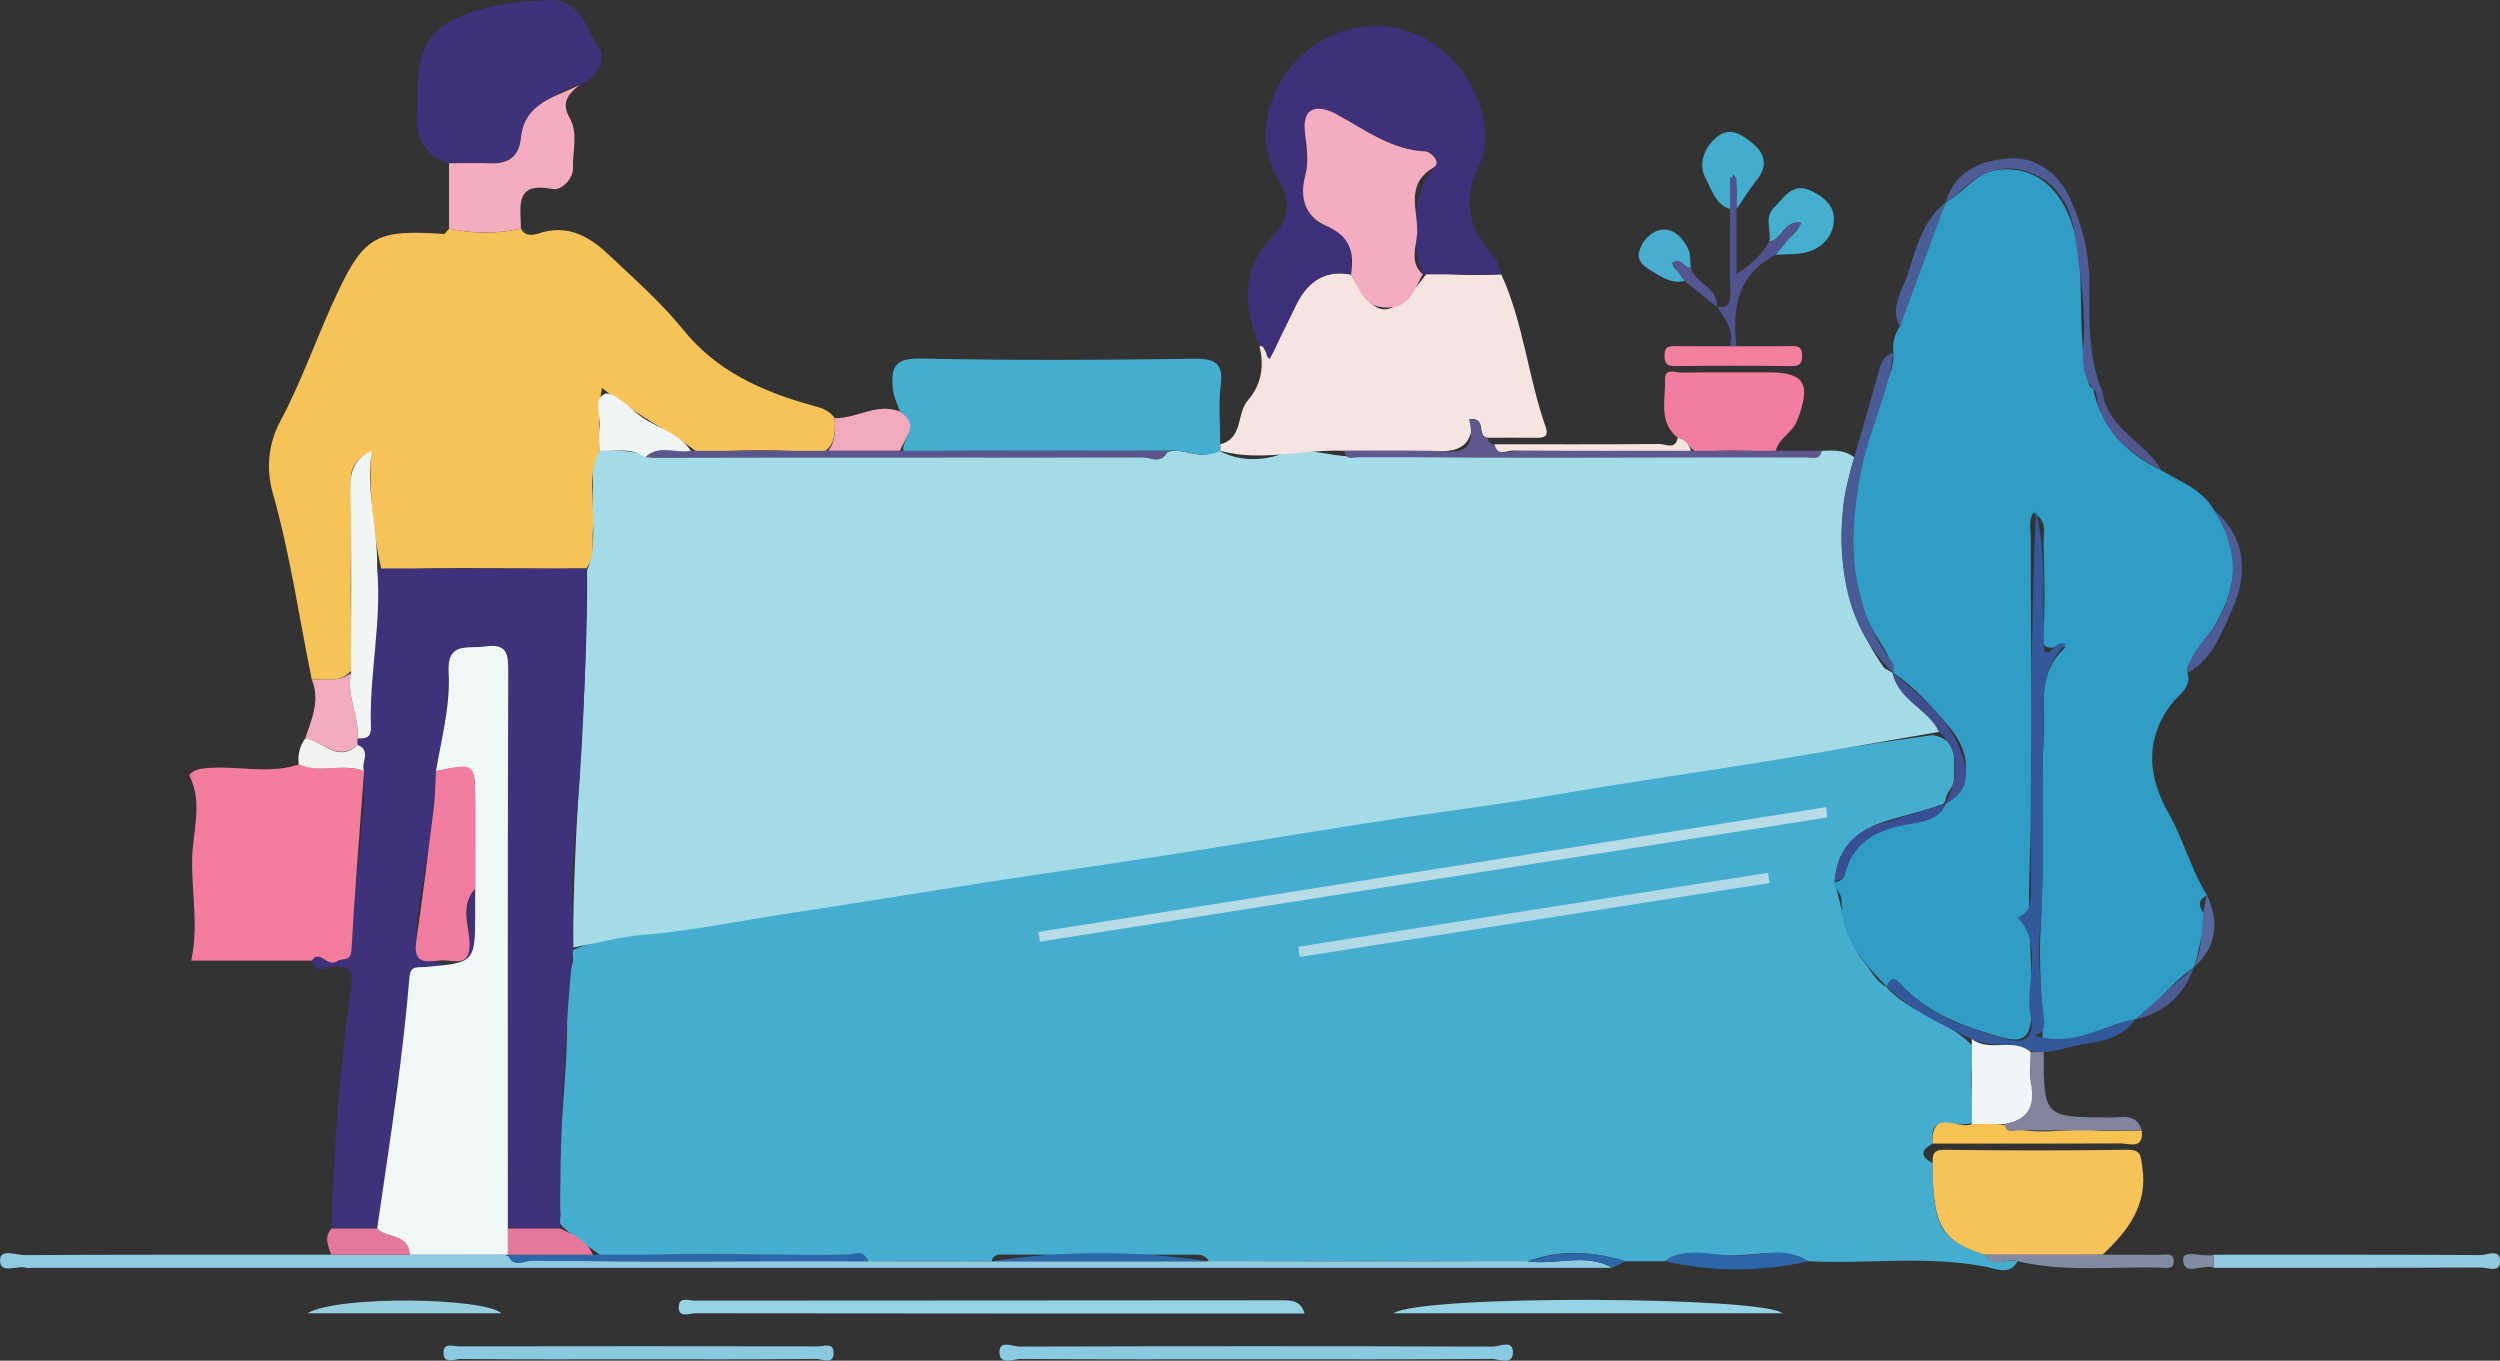 <?xml version="1.0" encoding="utf-8"?>
<!-- Generator: Adobe Illustrator 16.0.2, SVG Export Plug-In . SVG Version: 6.00 Build 0)  -->
<!DOCTYPE svg PUBLIC "-//W3C//DTD SVG 1.1//EN" "http://www.w3.org/Graphics/SVG/1.1/DTD/svg11.dtd">
<svg version="1.1" id="Layer_1" xmlns="http://www.w3.org/2000/svg" xmlns:xlink="http://www.w3.org/1999/xlink" x="0px" y="0px"
	 width="382.515px" height="208.192px" viewBox="0 0 382.515 208.192" enable-background="new 0 0 382.515 208.192"
	 xml:space="preserve">
<rect x="0" y="0" width="382.515" height="208.192" fill="#333333" stroke="none"/>
<g>
	<path fill-rule="evenodd" clip-rule="evenodd" fill="#45AED0" d="M254.705,192.977c-2,0-4,0-6,0
		c-5.226-1.592-10.428-1.881-15.591,0.273c-16.03-0.508-32.058-0.336-48.085-0.088c-0.433-1.176-1.403-1.195-2.441-1.195
		c-9.801-0.001-19.603,0.045-29.404-0.021c-0.744-0.006-1.257,0.24-1.443,1c-6.304,0.127-12.611-0.1-18.915,0.115
		c-0.205-0.719-0.694-1.119-1.428-1.105c-13.087,0.262-26.183-0.423-39.262,0.363c-2.207-1.887-4.924-3.145-6.784-5.467
		c0.171-0.289,0.425-0.591,0.404-0.882c-0.826-11.65,1.701-23.219,0.854-34.849c-0.15-2.063,1.768-3.619,0.805-5.65
		c5.645-2.6,11.866-2.288,17.799-3.42c12.092-2.307,24.308-3.949,36.473-5.819c13.656-2.1,27.307-4.274,40.979-6.286
		c11.916-1.754,23.786-3.838,35.694-5.621c13.545-2.03,27.051-4.299,40.598-6.293c12.265-1.805,24.488-3.879,36.763-5.555
		c4.124,0.709,3.138,4.054,3.302,6.684c0.066,1.064-1.143,1.893-1.312,3.035c-0.036,0.543-0.32,0.867-0.853,0.973
		c-2.871,1.053-5.88,1.631-8.774,2.611c-4.426,1.498-7.073,4.369-7.371,9.161c1.214,4.271,1.57,8.804,4.657,12.462
		c1.025,1.217,1.656,2.758,3.18,3.54c3.712,4.232,9.727,5.134,13.476,9.317c-0.685,3.858-0.21,7.735-0.253,11.604
		c-1.271,0.223-2.569,0.225-3.821,0.08c-2.649-0.305-2.262,1.463-2.247,3.033c-1.879,1-1.879,2,0,3
		c0,9.685,1.219,11.821,7.974,13.982c1.308,2.16,3.391,0.482,5.026,1.018c-1.182,2.211-3.364,1.146-4.71,0.877
		c-9.073-1.805-18.206-0.424-27.29-0.877c-4.087-2.293-8.493-0.721-12.728-0.879C260.926,191.985,257.61,190.907,254.705,192.977z"
		/>
	<path fill-rule="evenodd" clip-rule="evenodd" fill="#A5DBE7" d="M296.705,111.977c-7.759,1.332-15.512,2.703-23.278,3.99
		c-12.189,2.02-24.429,3.714-36.61,5.82c-7.169,1.238-14.482,2.174-21.724,3.249c-12.059,1.792-24.087,3.864-36.125,5.74
		c-9.413,1.466-18.884,2.793-28.312,4.261c-9.855,1.534-19.713,3.16-29.563,4.648c-7.541,1.139-15.052,2.715-22.691,3.354
		c-3.595,0.3-7.133,1.271-10.698,1.938c-0.071-19.268,2.311-38.445,2.121-57.715c1.585-3.938,0.644-8.061,0.864-12.1
		c0.115-2.09-0.342-4.256,0.979-6.15c2.704-0.13,5.396-0.172,7.94,0.998c25.395-0.082,50.787-0.007,76.178-0.021
		c0.653,0,1.296,0.197,1.867-0.25c2.617-2.214,5.925,1.316,8.533-1.012c3.042,1.942,6.937,1.773,9.583,0.844
		c4.07-1.429,7.472,0.306,11.165,0.262c23.115,0.314,46.22,0.063,69.326,0.132c0.916,0.003,2.066,0.413,2.443-0.989
		c1.745-0.059,3.508-0.205,5,1c-3.488,11.469-2.479,22.295,4.61,32.246c0.425,0.231,0.85,0.476,1.266,0.724
		C290.469,107.122,295.009,108.428,296.705,111.977z"/>
	<path fill-rule="evenodd" clip-rule="evenodd" fill="#2F9DC6" d="M288.705,150.977c-3.563-3.664-7.102-7.418-6.922-12.975
		c0.044-1.357-1.059-1.918-1.078-3.025c0.725-0.078,1.389-0.544,1.526-1.109c1.323-5.427,5.454-7.15,10.305-7.873
		c2.171-0.324,4.126-0.844,5.169-3.018c4.006-3.32,4.222-7.586,0.105-12.279c-2.445-2.789-4.935-5.643-8.105-7.721
		c-0.453-3.277-2.994-5.524-4.105-8.57c-4.287-11.75-1.187-22.836,2.332-33.946c0.679-2.143,1.925-4.117,1.773-6.484
		c-0.179-1.461,0.132-2.8,1-4c2.119-6.412,4.219-12.832,7-19c2.777-1.551,4.628-4.618,8.119-4.998
		c6.569-0.715,10.899,4.285,12.047,11.887c1.054,6.982-0.101,14.082,1.737,20.945c0.076,0.282,0.313,0.494,0.637,0.652
		c1.287,6.006,5.066,9.935,10.46,12.514c2.876,1.721,6.195,2.85,8,6c5.878,8.363,2.177,15.5-2.957,22.387
		c-0.628,0.844-1.172,1.547-1.043,2.613c0.69,2.176-1.4,3.392-2.268,4.495c-4.437,5.649-3.734,11.495-0.643,16.937
		c2.318,4.08,3.424,8.634,5.91,12.568c-2.731,1.417,0.507,3.049-0.129,4.357c-1.034,2.131-1.065,4.484-1.871,6.643
		c-3.349,2.273-5.662,5.713-9,8c-4.752,0.838-9.021,4.032-14.176,2.832c-0.044-5.627-0.633-11.465-0.293-16.987
		c0.604-9.806-0.016-19.573,0.465-29.341c0.225-4.568-1.13-9.467,3.403-13.512c-1.685-0.24-3.775,1.193-3.505-1.882
		c0.405-4.63,0.161-9.323,0.073-13.988c-0.028-1.522,0.709-3.362-1.567-4.659c-0.742,1.216-0.381,2.51-0.383,3.67
		c-0.025,17.33,0.384,34.676-0.213,51.986c-0.242,7.025,0.497,13.968,0.326,20.964c-0.099,4.022-1.585,4.509-4.811,3.593
		c-5.438-1.543-10.66-3.463-14.776-7.594C290.542,150.35,289.611,148.92,288.705,150.977z"/>
	<path fill-rule="evenodd" clip-rule="evenodd" fill="#F6C359" d="M91.705,68.977c-1.949,3.854-0.66,7.98-0.978,11.97
		c-0.164,2.05,0.324,4.187-1.022,6.03c-10.442,0.209-20.894-0.43-31.326,0.341c-1.292-5.843-1.886-11.768-1.638-18.162
		c-2.266,1.079-3.107,2.315-3.058,4.331c0.235,9.579-0.368,19.168,0.339,28.74c-1.608,2.373-4.075,1.658-6.317,1.75
		c-1.946-9.529-3.308-19.178-5.973-28.559c-1.065-3.748-0.647-7.582,1.112-10.878c3.435-6.433,5.749-13.33,8.854-19.879
		c4.094-8.634,6.065-9.551,16.206-8.864c0.248,0.017,0.533-0.535,0.801-0.821c3.667,0.827,7.333,0.827,11,0
		c0.821,1.661,2.824,0.68,3.343,0.547c4.368-1.12,7.452,0.953,10.274,3.622c3.864,3.654,7.902,7.211,11.229,11.325
		c5.089,6.293,11.888,9.334,19.292,11.448c1.517,0.433,2.937,0.677,3.863,2.058c0.091,2.022,0.212,4.055-1.853,5.329
		c-6.333-0.537-12.663-0.558-18.989,0.014c-4.495-3.451-9.66-5.873-14.774-9.976C91.443,62.979,91.819,66.003,91.705,68.977z"/>
	<path fill-rule="evenodd" clip-rule="evenodd" fill="#3E327A" d="M57.705,86.977c10.667,0,21.333,0,32,0
		c0.072,14.541-0.548,29.045-1.938,43.529c-0.459,4.781-0.065,9.645-0.062,14.471c-1.403,14.299-2.043,28.633-2,43
		c-2.759-0.221-5.573,0.487-8.29-0.482c0.658-5.64,0.25-11.297,0.265-16.943c0.06-22.484-0.054-44.971,0.11-67.455
		c0.024-3.311-0.815-4.334-4.109-4.209c-3.045,0.115-4.985,0.352-5.082,4.229c-0.121,4.865-0.629,9.766-1.887,14.522
		c-0.205,7.327-1.485,14.524-2.771,21.714c-0.208,1.164-0.204,2.293-0.223,3.436c-0.06,3.611,3.943,5.916,7.219,4.197
		c1.185-0.621,0.588-1.729,0.776-2.629c0.578-2.76-1.296-5.811,1-8.361c-0.003,1.332,0.03,2.665-0.018,3.995
		c-0.089,2.478,0.978,5.532-0.405,7.278c-1.487,1.879-4.656,0.45-7.075,0.694c-1.116,0.112-2.45-0.296-2.496,1.536
		c-0.145,5.723-1.234,11.34-2.059,16.977c-1.035,7.072-1.453,14.223-2.792,21.252c-2.372,0.543-4.778,0.111-7.164,0.25
		c0.367-12.367,1.31-24.687,3.015-36.943c0.293-2.107-0.043-3.455-2.761-3.149c-0.981,0.11-2.708,1.192-3.254-0.907
		c1.292-1.453,2.464,0.651,3.917,0.101c1.151-0.437,2.08-0.366,2.119-2.012c0.209-8.851,2.042-17.585,1.964-26.46
		c-0.497-1.516,1.057-3.452-0.954-4.66c-0.035-0.646,0.243-1.103,0.833-1.369c0.856,0.113,1.143-0.377,1.126-1.113
		C56.518,103.28,58.411,95.18,57.705,86.977z"/>
	<path fill-rule="evenodd" clip-rule="evenodd" fill="#F5E4E0" d="M205.705,68.977c-6.333-0.285-12.667,1.743-19,0
		c0-0.333,0-0.667,0-1c3.551-0.89,2.452-4.704,4.236-6.743c2.076-2.373,2.521-5.216,1.764-8.257
		c0.873-0.864,1.127,3.512,2.399,0.238c0.834-2.146,2.078-4.134,3.054-6.234c1.702-3.659,4.299-5.776,8.589-4.962
		c3.793,7.167,6.107,7.098,11.694-0.346c3.75,0.376,7.501,0.537,11.263,0.305c3.41,7.458,4.098,15.709,6.8,23.373
		c0.508,1.439-0.257,1.646-1.429,1.632c-2.457-0.031-4.914-0.007-7.371-0.005c-1.79-0.142-0.24-2.625-2.42-2.895
		c0.075,5.614-3.888,5.008-7.658,4.917C213.655,68.901,209.679,68.977,205.705,68.977z"/>
	<path fill-rule="evenodd" clip-rule="evenodd" fill="#3E317A" d="M229.705,41.977c-4,0-8,0-12,0
		c-1.921-4.682-1.399-12.634,1.196-15.682c1.65-1.938,0.214-3.094-1.152-3.19c-4.776-0.336-8.453-2.866-12.369-5.17
		c-4.212-2.479-5.664-1.436-5.671,3.532c-0.003,1.829,0.354,3.752-0.049,5.469c-0.864,3.683,0.292,6.792,3.536,7.811
		c4.306,1.353,3.406,4.33,3.51,7.231c-4.392-0.817-6.919,1.461-8.641,5.152c-1.212,2.6-2.495,5.167-3.756,7.771
		c-0.969-0.255-0.125-2.083-1.603-1.922c-2.534-6.27-2.95-11.987,2.521-17.37c1.641-1.614,2.387-4.95,0.528-7.885
		c-5.233-8.262,0.131-18.873,8.005-22.288c8.78-3.809,18.187,0.162,22.174,9.359c1.51,3.481,1.766,7.715,0.434,10.4
		c-2.868,5.779-1.477,9.932,2.263,14.222C229.207,40.078,229.357,41.113,229.705,41.977z"/>
	<path fill-rule="evenodd" clip-rule="evenodd" fill="#F47D9E" d="M55.705,117.977c-0.666,9.122-1.412,18.24-1.933,27.371
		c-0.109,1.912-1.429,1.174-2.163,1.713c-1.485,1.091-2.622-1.899-3.904-0.084c-6.149,0-12.299,0-18.45,0
		c1.15-5.105,0.078-10.291,0.137-15.406c0.049-4.186,1.714-8.66-0.407-12.873c-0.094-0.188,0.657-0.947,1.989-1.109
		c4.927-0.603,9.917,0.987,14.73-0.611C48.941,118.28,52.457,116.788,55.705,117.977z"/>
	<path fill-rule="evenodd" clip-rule="evenodd" fill="#44AED0" d="M186.705,67.977c0,0.333,0,0.667,0,1
		c-2.667,1.477-5.333-0.332-8,0c-12.98,0.047-25.962-0.095-38.931,0.071c-2.092,0.658-1.685-0.693-1.196-1.691
		c0.858-1.755,0.957-3.224-0.873-4.38c-0.402-1.175-0.962-2.206-1.103-3.573c-0.376-3.649,0.687-4.621,4.487-4.541
		c13.777,0.29,27.565,0.229,41.345,0.03c3.282-0.048,4.807,0.421,4.345,4.126C186.411,61.962,186.705,64.987,186.705,67.977z"/>
	<path fill-rule="evenodd" clip-rule="evenodd" fill="#3E327A" d="M68.705,24.977c-3.854-1.08-5.16-4.162-4.912-7.568
		c0.397-5.448-1.019-11.399,6.208-14.678c4.702-2.134,9.248-2.5,14.032-2.722c4.795-0.223,5.613,4.42,7.546,7.17
		c1.306,1.858-0.117,4.714-2.875,5.799c-3.366,0.517-8.563,5.072-8.976,8.021c-0.382,2.735-1.815,4.051-4.585,3.988
		C72.999,24.938,70.851,24.977,68.705,24.977z"/>
	<path fill-rule="evenodd" clip-rule="evenodd" fill="#F6C35A" d="M303.705,191.977c-6.627-2.029-8-4.433-8-14
		c-0.02-1.246,0.038-2.076,1.834-2.053c9.293,0.121,18.589,0.139,27.88-0.006c2.193-0.035,2.107,0.9,2.361,2.574
		c0.896,5.896-2.194,9.83-6.075,13.484C315.705,191.977,309.705,191.977,303.705,191.977z"/>
	<path fill-rule="evenodd" clip-rule="evenodd" fill="#8ECAE0" d="M184.705,192.977c16.333,0,32.667,0,49,0
		c4.308,0.662,8.82-1.33,13,1c-80.585,0-161.171,0-241.756,0c-0.333,0-0.689,0.076-0.995-0.014c-1.377-0.41-3.937,1.092-3.953-1.139
		c-0.013-1.847,2.474-0.777,3.752-0.785c15.65-0.097,31.301-0.063,46.952-0.063c3.917,0,7.835,0,11.752,0
		c4.798,0.006,9.597-0.014,14.4,0.01c0.662,0.002,1.187,0.268,1.58,0.799c18.09,0.424,36.18,0.078,54.268,0.191
		c6.333,0,12.667,0,19,0C162.705,192.977,173.705,192.977,184.705,192.977z"/>
	<path fill-rule="evenodd" clip-rule="evenodd" fill="#F37D9E" d="M256.705,66.977c-3.002-2.405-1.837-5.772-1.953-8.804
		c-0.078-2.006,1.63-1.142,2.556-1.159c4.456-0.083,8.915-0.037,13.372-0.038c5.536,0,6.432,1.877,4.314,7.329
		c-0.771,1.984-2.839,2.693-3.289,4.671c-3.907,0.198-7.836-0.397-11.727,0.328C258.551,69.001,258.175,67.219,256.705,66.977z"/>
	<path fill-rule="evenodd" clip-rule="evenodd" fill="#34599B" d="M288.705,150.977c0.747-2.162,1.687-0.844,2.414-0.058
		c4.147,4.478,9.739,6.257,15.284,7.935c2.253,0.682,5.177,0.836,4.315-3.322c-1.038-5.008,2.163-10.582-2.017-15.178
		c2.053-0.754,2.037-2.396,2.033-4.229c-0.049-19.306-0.03-38.612,0.758-57.976c1.781,6.992,0.861,14.195,1.321,21.497
		c1.22,0.828,1.389-1.82,3.283-1.103c-4.454,4.172-3.18,9.479-3.423,14.537c-0.466,9.689,0.353,19.371-0.547,29.121
		c-0.367,3.982,0.078,8.699,0.545,13.055c0.116,1.082,0.597,2.42-1.361,3.18c5.927,1.879,10.447-1.588,15.394-2.459
		c-1.901,2.838-5.154,3.357-8,3.809c-2.02,0.32-3.953,1.077-6,1.191c-0.779-0.004-1.566,0.056-2.305-0.285
		c-2.735-1.4-5.964-0.299-8.695-1.715C297.069,156.801,292.447,154.604,288.705,150.977z"/>
	<path fill-rule="evenodd" clip-rule="evenodd" fill="#F4ACBF" d="M68.705,24.977c2.151-0.001,4.304-0.054,6.453,0.01
		c2.735,0.081,4.269-1.125,4.548-3.891c0.546-5.414,5.278-6.21,8.999-8.119c-1.635,1.305-2.929,2.646-1.583,4.978
		c1.404,2.433,0.452,5.159,0.549,7.729c0.063,1.651-1.743,3.506-3.129,3.232c-5.94-1.172-4.842,2.782-4.837,6.062
		c-3.667,0.808-7.333,0.808-11,0C68.705,31.643,68.705,28.31,68.705,24.977z"/>
	<path fill-rule="evenodd" clip-rule="evenodd" fill="#95D2E3" d="M199.608,200.977c-31.072,0-62.142,0.008-93.211-0.039
		c-0.906-0.002-2.701,0.881-2.53-1.156c0.118-1.396,1.575-0.779,2.431-0.779c29.923-0.029,59.847-0.014,89.77-0.053
		C197.678,198.948,199.035,199.016,199.608,200.977z"/>
	<path fill-rule="evenodd" clip-rule="evenodd" fill="#89CAE0" d="M192.216,207.977c-11.993,0-23.985,0.031-35.977-0.053
		c-1.123-0.008-3.177,0.98-3.312-0.822c-0.167-2.23,2.015-1.063,3.04-1.066c24.15-0.076,48.302-0.076,72.452,0.002
		c1.029,0.002,3.205-1.18,3.063,1.045c-0.116,1.844-2.178,0.832-3.291,0.84C216.2,208.008,204.208,207.977,192.216,207.977z"/>
	<path fill-rule="evenodd" clip-rule="evenodd" fill="#89CAE0" d="M97.447,207.977c-8.992,0-17.985,0.031-26.977-0.047
		c-0.903-0.008-2.688,0.949-2.607-1.084c0.058-1.467,1.527-0.842,2.373-0.842c18.318-0.033,36.636-0.033,54.954,0
		c0.843,0,2.311-0.627,2.358,0.857c0.065,2.059-1.735,1.057-2.625,1.064C115.765,208.01,106.606,207.977,97.447,207.977z"/>
	<path fill-rule="evenodd" clip-rule="evenodd" fill="#95D2E3" d="M213.205,200.938c4.454-2.893,56.64-2.568,59.529,0
		C253.019,200.938,233.45,200.938,213.205,200.938z"/>
	<path fill-rule="evenodd" clip-rule="evenodd" fill="#94CAE1" d="M338.705,191.977c13.62,0,27.241-0.029,40.861,0.057
		c1.004,0.008,3.133-1.121,2.937,1.182c-0.131,1.529-1.936,0.717-2.937,0.721c-13.62,0.061-27.241,0.041-40.861,0.041
		C338.705,193.309,338.705,192.643,338.705,191.977z"/>
	<path fill-rule="evenodd" clip-rule="evenodd" fill="#5E588D" d="M258.705,68.977c4.333,0,8.667,0,13,0c2.333,0,4.667,0,7,0
		c-0.236,1.564-1.399,0.979-2.296,0.979c-22.803,0.003-45.605,0.003-68.408,0c-0.897,0-2.06,0.584-2.296-0.979
		c4.162,0,8.324,0.051,12.484-0.016c3.452-0.055,8.119,1.568,6.583-4.854c3.05-0.257,0.79,2.961,2.932,2.87
		c-0.016,0.682,0.317,1.016,1,1c0.884,1.914,2.598,0.931,3.876,0.946C241.288,69.026,249.997,68.977,258.705,68.977z"/>
	<path fill-rule="evenodd" clip-rule="evenodd" fill="#495B95" d="M289.705,53.977c-0.815,6.532-3.972,12.4-5.116,18.901
		c-1.811,10.289-1.63,19.953,5.063,28.627c0.243,0.315,0.045,0.974,0.053,1.473c-7.384-7.123-8.513-16.155-7.664-25.699
		c0.219-2.463,1.092-4.869,1.664-7.301c1.309-4.551,2.645-9.095,3.909-13.658C287.94,55.141,288.471,54.279,289.705,53.977z"/>
	<path fill-rule="evenodd" clip-rule="evenodd" fill="#F6C252" d="M295.705,174.977c-0.293-5.586,4-2,6-3
		c1.781,0.09,3.581-0.217,5.347,0.243c4.347,1.743,8.868,0.358,13.295,0.721c2.438,0.2,4.904,0.036,7.358,0.036
		c0.302,2.973-1.919,1.965-3.296,1.973C314.841,175.002,305.273,174.977,295.705,174.977z"/>
	<path fill-rule="evenodd" clip-rule="evenodd" fill="#43ACCF" d="M264.705,31.977c-2.282-0.694-2.844-3.064-3.73-4.684
		c-1.084-1.98-0.41-4.531,1.626-6.258c2.064-1.751,3.755-0.502,5.337,0.72c2.077,1.604,2.678,3.51,0.844,5.803
		c-1.119,1.398-2.057,2.941-3.076,4.419c-0.176-1.599,0.354-3.247-0.445-5.289C264.352,28.663,264.87,30.366,264.705,31.977z"/>
	<path fill-rule="evenodd" clip-rule="evenodd" fill="#4E5B95" d="M320.705,59.977c-1.906-1.921-2.193-4.377-1.968-6.847
		c0.51-5.565-0.467-11.037-1.127-16.489c-0.541-4.471-2.488-8.653-7.181-10.317c-4.216-1.495-7.793,0.188-10.829,3.235
		c-0.552,0.553-1.26,0.95-1.896,1.418c1.357-4.981,5.772-6.497,9.782-6.748c3.923-0.246,7.483,2.184,9.312,6.264
		c1.9,4.243,2.955,8.642,2.901,13.29c-0.064,5.491-0.179,10.983,2.005,16.194C321.372,59.977,321.038,59.977,320.705,59.977z"/>
	<path fill-rule="evenodd" clip-rule="evenodd" fill="#45AFD0" d="M270.705,36.977c0.359-1.708-0.811-3.633,0.693-5.17
		c1.46-1.492,2.801-3.729,5.24-2.8c1.897,0.722,3.969,2.193,3.965,4.463c-0.003,2.472-1.634,4.413-4.1,5.101
		c-1.52,0.423-3.194,0.29-4.799,0.406c0.65-2.052,3.085-2.723,3.848-4.896C272.971,33.643,272.665,36.702,270.705,36.977z"/>
	<path fill-rule="evenodd" clip-rule="evenodd" fill="#F4ABBF" d="M54.705,112.977c0,0.333,0,0.666,0,1c-3.048,2.715-5.34-0.612-8-1
		c0.985-2.928,2.319-5.816,1-9c2.049-0.041,4.178,0.402,6-1C52.938,106.42,55.011,109.579,54.705,112.977z"/>
	<path fill-rule="evenodd" clip-rule="evenodd" fill="#F1AABB" d="M137.705,62.977c3.126,2,0.709,4,0,6c-3.667,0-7.333,0-11,0
		c1.206-1.492,1.059-3.255,1-5C131.08,64.06,134.197,61.571,137.705,62.977z"/>
	<path fill-rule="evenodd" clip-rule="evenodd" fill="#F47E9E" d="M265.705,52.977c2.817,0,5.635,0.029,8.451-0.017
		c0.952-0.015,1.549,0.153,1.568,1.27c0.019,1.121-0.146,1.801-1.571,1.784c-5.965-0.071-11.932-0.071-17.896,0
		c-1.426,0.017-1.59-0.663-1.571-1.784c0.02-1.116,0.616-1.285,1.568-1.27c2.816,0.045,5.634,0.017,8.451,0.017
		C265.038,52.977,265.372,52.977,265.705,52.977z"/>
	<path fill-rule="evenodd" clip-rule="evenodd" fill="#81849A" d="M327.705,172.977c-6.247-0.007-12.494-0.014-18.741-0.02
		c-0.896,0-2.032,0.559-2.259-0.98c3.584-0.541,4.479-2.783,4.037-6.076c-0.216-1.613-0.037-3.281-0.037-4.924c0.667,0,1.333,0,2,0
		c0,9.968,0,9.957,10.161,10.01C324.723,170.996,326.932,170.277,327.705,172.977z"/>
	<path fill-rule="evenodd" clip-rule="evenodd" fill="#96CDDF" d="M47.044,200.942c4.61-2.77,26.923-2.426,29.679,0
		C66.971,200.942,57.378,200.942,47.044,200.942z"/>
	<path fill-rule="evenodd" clip-rule="evenodd" fill="#838BA3" d="M303.705,191.977c6,0,12,0,18,0
		c2.968,0.002,5.936-0.004,8.903,0.014c0.751,0.006,1.841-0.354,1.972,0.768c0.183,1.574-1.109,1.229-2.019,1.201
		c-7.291-0.211-14.634,0.734-21.856-0.982C307.096,192.35,304.982,194.256,303.705,191.977z"/>
	<path fill-rule="evenodd" clip-rule="evenodd" fill="#50548E" d="M265.705,52.977c-0.333,0-0.667,0-1,0
		c0.646-2.438-0.705-4.209-2-6c1.759,0.207,2.096-0.595,2.037-2.267c-0.149-4.239-0.042-8.488-0.037-12.733c0-1.605,0-3.21,0-4.815
		c0.333-0.012,0.667-0.024,1-0.036c0,1.617,0,3.234,0,4.852c0,3.2,0,6.399,0,9.955c2.093-1.351,3.817-2.853,5-4.955
		c1.973-0.254,2.254-3.363,4.977-2.839c-1.409,1.715-2.693,3.277-3.977,4.839C265.81,41.974,265.023,47.161,265.705,52.977z"/>
	<path fill-rule="evenodd" clip-rule="evenodd" fill="#E5799C" d="M62.705,191.977c-4,0-8,0-12,0c-0.509-1.334-1.153-2.667,0-4
		c2.333,0,4.667,0,7,0C59.206,189.516,62.589,188.704,62.705,191.977z"/>
	<path fill-rule="evenodd" clip-rule="evenodd" fill="#2C67A9" d="M254.705,192.977c3.401-2.291,7.199-0.883,10.75-0.857
		c3.725,0.025,7.683-1.524,11.25,0.857C269.372,194.629,262.038,194.629,254.705,192.977z"/>
	<path fill-rule="evenodd" clip-rule="evenodd" fill="#47AED0" d="M257.705,42.977c-1.702,0.467-3.18-0.421-4.446-1.184
		c-1.131-0.681-2.917-1.569-2.46-3.294c0.431-1.629,1.804-3.144,3.454-3.354c1.629-0.208,2.926,0.909,3.871,2.571
		c0.659,1.158,0.42,2.179,0.581,3.261c-0.989,0.107-1.34-1.524-2.759-0.784C255.87,41.457,257.736,41.726,257.705,42.977z"/>
	<path fill-rule="evenodd" clip-rule="evenodd" fill="#4F5B95" d="M334.705,102.977c0.338-3.328,3.073-5.318,4.608-7.961
		c3.47-5.971,2.873-11.479-0.608-17.039c4.462,3.732,5.649,9.129,2.729,15.523C339.837,96.999,338.457,100.901,334.705,102.977z"/>
	<path fill-rule="evenodd" clip-rule="evenodd" fill="#F2F2F1" d="M46.705,112.977c2.668,0.323,4.932,3.876,8,1
		c2.19,0.869,0.48,2.713,1,4c-3.241-1.262-6.773,0.402-10-1C45.525,115.515,45.836,114.176,46.705,112.977z"/>
	<path fill-rule="evenodd" clip-rule="evenodd" fill="#F5E4E0" d="M258.705,68.977c-9.078,0-18.156,0.025-27.233-0.042
		c-0.937-0.007-2.415,0.955-2.767-0.958c8.412,0,16.824,0.027,25.236-0.042c0.936-0.007,2.413,0.954,2.764-0.958
		C257.782,67.232,258.449,67.899,258.705,68.977z"/>
	<path fill-rule="evenodd" clip-rule="evenodd" fill="#495D97" d="M297.705,30.977c-2.333,6.333-4.667,12.667-7,19
		c-1.606-2.868,0.316-5.438,1.116-7.842C293.14,38.17,294.07,33.798,297.705,30.977z"/>
	<path fill-rule="evenodd" clip-rule="evenodd" fill="#51568F" d="M320.705,59.977c0.333,0,0.667,0,1,0
		c0.756,5.683,6.575,7.569,9,12C325.813,69.275,321.423,66.155,320.705,59.977z"/>
	<path fill-rule="evenodd" clip-rule="evenodd" fill="#57699C" d="M335.705,147.977c1.679-3.483,0.848-7.422,2-11
		C339.559,141.102,339.203,144.825,335.705,147.977z"/>
	<path fill-rule="evenodd" clip-rule="evenodd" fill="#4B5C95" d="M326.705,155.977c3-2.667,6-5.334,9-8
		C334.127,152.244,331.193,154.985,326.705,155.977z"/>
	<path fill-rule="evenodd" clip-rule="evenodd" fill="#2C67A8" d="M246.705,193.977c-4.178-2.355-8.694-0.309-13-1
		c5-1.637,10-1.637,15,0C248.038,193.309,247.372,193.643,246.705,193.977z"/>
	<path fill-rule="evenodd" clip-rule="evenodd" fill="#53568F" d="M257.705,42.977c-0.637-0.897-1.273-1.794-1.902-2.682
		c1.279-1.234,1.852,0.771,2.902,0.682c0.661,2.448,4.238,2.952,4,6C261.038,45.643,259.372,44.31,257.705,42.977z"/>
	<path fill-rule="evenodd" clip-rule="evenodd" fill="#838BA3" d="M338.705,191.977c0,0.666,0,1.332,0,2
		c-1.575-0.711-4.599,1.475-4.679-1.254C333.978,191.088,337.086,192.438,338.705,191.977z"/>
	<path fill-rule="evenodd" clip-rule="evenodd" fill="#B8DCE5" d="M279.541,125.075c-40.142,6.334-80.284,12.67-120.426,19.004
		c-0.081-0.494-0.161-0.989-0.241-1.484c40.188-6.366,80.375-12.733,120.563-19.1C279.472,124.021,279.506,124.547,279.541,125.075z
		"/>
	<path fill-rule="evenodd" clip-rule="evenodd" fill="#B1D9E5" d="M198.64,144.857c23.962-3.771,47.923-7.542,71.885-11.313
		c0.082,0.518,0.163,1.035,0.245,1.553c-23.962,3.771-47.924,7.543-71.886,11.313C198.803,145.892,198.721,145.375,198.64,144.857z"
		/>
	<path fill-rule="evenodd" clip-rule="evenodd" fill="#F0F6F7" d="M310.705,160.977c0,1.618-0.241,3.282,0.049,4.847
		c0.645,3.468-0.502,5.546-4.049,6.153c-1.667,0-3.333,0-5,0c0-4.334,0-8.667,0-13C304.39,161.057,308.064,158.693,310.705,160.977z
		"/>
	<path fill-rule="evenodd" clip-rule="evenodd" fill="#2C67A9" d="M132.705,192.977c-17.075,0-34.15,0.035-51.224-0.076
		c-1.193-0.008-3.01,1.27-3.776-0.924c4.333,0,8.667,0,13,0c12.909-0.001,25.819-0.035,38.728,0.059
		C130.483,192.043,132.16,190.859,132.705,192.977z"/>
	<path fill-rule="evenodd" clip-rule="evenodd" fill="#E6789C" d="M90.705,191.977c-4.333,0-8.667,0-13,0c0-1.334,0-2.667,0-4
		c2.667,0,5.333,0,8,0C87.689,188.913,89.781,189.715,90.705,191.977z"/>
	<path fill-rule="evenodd" clip-rule="evenodd" fill="#404F90" d="M289.705,102.977c3.871,3.378,8.031,6.425,10.119,11.471
		c1.473,3.557,1.724,6.459-2.119,8.529c1.648-3.848,2.609-7.632-1-11C295.095,108.413,290.42,107.235,289.705,102.977z"/>
	<path fill-rule="evenodd" clip-rule="evenodd" fill="#2C67A9" d="M184.705,192.977c-11,0-22,0-33,0
		C162.705,191.327,173.705,191.327,184.705,192.977z"/>
	<path fill-rule="evenodd" clip-rule="evenodd" fill="#385093" d="M297.705,122.977c-0.91,2.223-2.937,2.645-4.954,2.977
		c-4.915,0.809-9.197,2.371-10.556,7.941c-0.111,0.455-0.976,0.725-1.49,1.082c0.339-4.663,2.665-7.709,7.222-9.021
		C291.201,125.014,294.446,123.973,297.705,122.977z"/>
	<path fill-rule="evenodd" clip-rule="evenodd" fill="#5A558D" d="M126.705,68.977c3.667,0,7.333,0,11,0c13.667,0,27.333,0,41,0
		c-0.968,2.3-2.909,0.92-4.281,0.926c-25.239,0.102-50.479,0.074-75.719,0.074c2.084-2.077,4.687-0.524,7-1
		C112.705,68.977,119.705,68.977,126.705,68.977z"/>
	<path fill-rule="evenodd" clip-rule="evenodd" fill="#EFF5F5" d="M105.705,68.977c-2.315,0.46-4.911-1.044-7,1
		c-2.151-1.606-4.642-0.841-7-1c0-1.149-0.124-2.316,0.028-3.445c0.247-1.835-1.068-4.417,0.801-5.267
		c0.941-0.428,3.229,1.478,4.57,2.698C99.728,65.35,103.622,65.869,105.705,68.977z"/>
	<path fill-rule="evenodd" clip-rule="evenodd" fill="#F1F5F6" d="M54.705,112.977c0.311-3.398-1.777-6.557-1-10
		c0-9.488,0.088-18.977-0.063-28.463c-0.038-2.404,0.438-4.17,3.249-5.562c-0.958,6.273,0.978,12.065,0.813,18.024
		c0.74,8.113-1.215,16.119-0.951,24.204C56.813,112.981,55.917,112.987,54.705,112.977z"/>
	<path fill-rule="evenodd" clip-rule="evenodd" fill="#F0F7F7" d="M77.705,187.977c0,1.333,0,2.666,0,4c-5,0-10,0-15,0
		c-0.136-3.246-3.496-2.465-5-4c1-6.914,2.069-13.817,2.979-20.742c0.771-5.869,1.475-11.752,1.958-17.65
		c0.155-1.891,1.127-1.528,2.272-1.624c7.792-0.649,7.791-0.667,7.791-8.492c0-1.163,0-2.327,0-3.491
		c0-4.414,0.005-8.828-0.001-13.242c-0.008-5.848-0.011-5.848-5.999-4.758c0.854-5.021,2.218-10.013,1.939-15.133
		c-0.255-4.689,2.896-3.557,5.558-3.936c3.428-0.486,3.569,1.146,3.561,3.885C77.669,131.188,77.705,159.583,77.705,187.977z"/>
	<path fill-rule="evenodd" clip-rule="evenodd" fill="#F27D9E" d="M66.705,117.977c5.956-1.309,6.003-1.27,6,4.608
		c-0.002,4.464,0,8.927,0,13.392c-2.318,2.51-0.953,5.557-0.861,8.247c0.134,3.924-2.362,2.655-4.194,2.72
		c-1.948,0.07-4.519,0.928-3.972-2.83c0.983-6.758,1.829-13.536,2.666-20.313C66.58,121.874,66.59,119.918,66.705,117.977z"/>
	<path fill-rule="evenodd" clip-rule="evenodd" fill="#F4ACC0" d="M206.705,41.977c0.556-3.377-0.122-5.832-3.748-7.396
		c-3.152-1.359-4.217-4.143-3.227-7.798c0.542-1.999,0.191-4.306-0.061-6.438c-0.547-4.619,2.624-4.051,4.768-2.897
		c4.396,2.366,8.363,5.486,13.682,5.721c0.744,0.033,2.578,1.658,1.167,2.497c-4.407,2.617-2.261,6.641-2.456,10.034
		c-0.116,2.019-1.236,4.466,0.875,6.278c-1.367,2.18-1.807,5.083-5.5,5.083S208.072,44.156,206.705,41.977z"/>
</g>
</svg>

